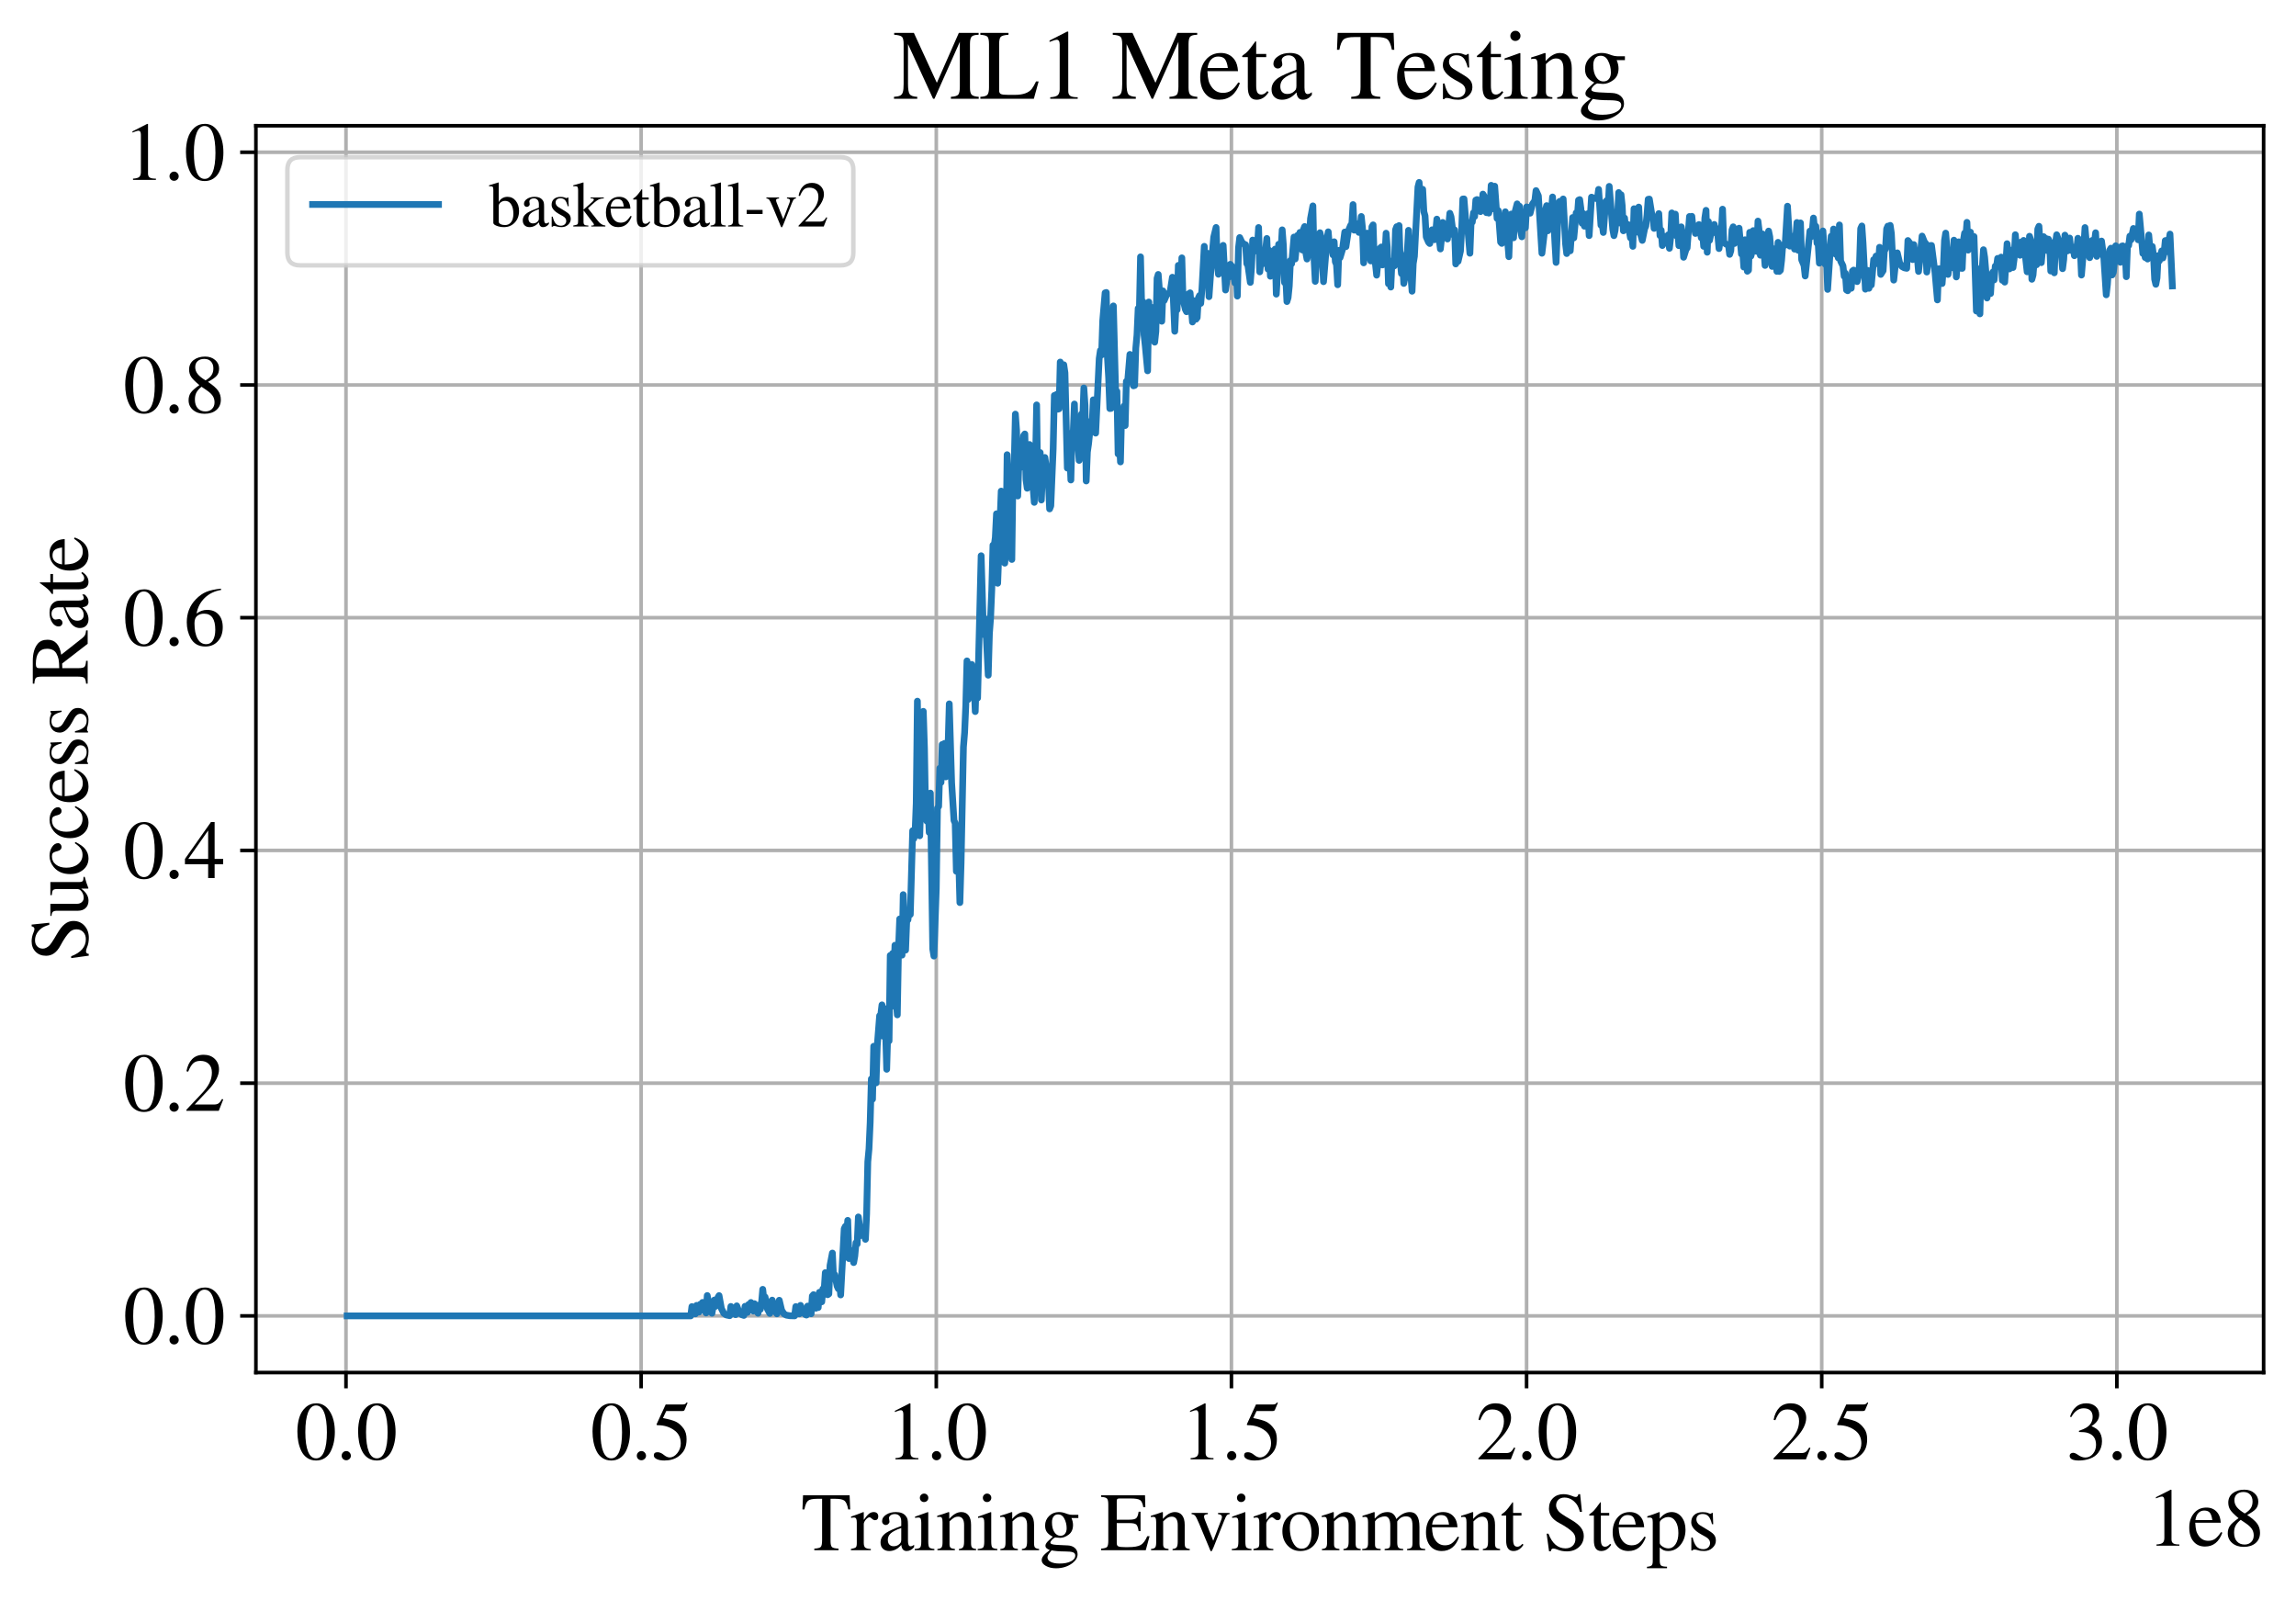 <?xml version="1.0" encoding="utf-8" standalone="no"?>
<!DOCTYPE svg PUBLIC "-//W3C//DTD SVG 1.1//EN"
  "http://www.w3.org/Graphics/SVG/1.1/DTD/svg11.dtd">
<svg xmlns:xlink="http://www.w3.org/1999/xlink" width="510.5pt" height="355.769pt" viewBox="0 0 510.5 355.769" xmlns="http://www.w3.org/2000/svg" version="1.1">
 <defs>
  <style type="text/css">*{stroke-linejoin: round; stroke-linecap: butt}</style>
 </defs>
 <g id="figure_1">
  <g id="patch_1">
   <path d="M 0 355.769 
L 510.5 355.769 
L 510.5 0 
L 0 0 
z
" style="fill: #ffffff"/>
  </g>
  <g id="axes_1">
   <g id="patch_2">
    <path d="M 56.9 305.152 
L 503.3 305.152 
L 503.3 27.952 
L 56.9 27.952 
z
" style="fill: #ffffff"/>
   </g>
   <g id="matplotlib.axis_1">
    <g id="xtick_1">
     <g id="line2d_1">
      <path d="M 76.928 305.152 
L 76.928 27.952 
" clip-path="url(#pc060098852)" style="fill: none; stroke: #b0b0b0; stroke-width: 0.8; stroke-linecap: square"/>
     </g>
     <g id="line2d_2">
      <defs>
       <path id="mcd0cee4cc9" d="M 0 0 
L 0 3.5 
" style="stroke: #000000; stroke-width: 0.8"/>
      </defs>
      <g>
       <use xlink:href="#mcd0cee4cc9" x="76.928" y="305.152" style="stroke: #000000; stroke-width: 0.8"/>
      </g>
     </g>
     <g id="text_1">
      <!-- 0.0 -->
      <g transform="translate(65.678 324.446)scale(0.18 -0.18)">
       <defs>
        <path id="STIXGeneral-Regular-30" d="M 3046 2112 
Q 3046 1683 2963 1302 
Q 2880 922 2717 602 
Q 2554 282 2266 96 
Q 1978 -90 1600 -90 
Q 1210 -90 915 108 
Q 621 307 461 640 
Q 301 973 227 1350 
Q 154 1728 154 2150 
Q 154 2746 301 3222 
Q 448 3699 790 4012 
Q 1133 4326 1626 4326 
Q 2253 4326 2649 3712 
Q 3046 3098 3046 2112 
z
M 2432 2080 
Q 2432 3091 2217 3625 
Q 2003 4160 1587 4160 
Q 1190 4160 979 3622 
Q 768 3085 768 2106 
Q 768 1120 979 598 
Q 1190 77 1600 77 
Q 2003 77 2217 598 
Q 2432 1120 2432 2080 
z
" transform="scale(0.016)"/>
        <path id="STIXGeneral-Regular-2e" d="M 1158 275 
Q 1158 134 1052 32 
Q 947 -70 800 -70 
Q 653 -70 550 32 
Q 448 134 448 281 
Q 448 429 553 534 
Q 659 640 806 640 
Q 947 640 1052 531 
Q 1158 422 1158 275 
z
" transform="scale(0.016)"/>
       </defs>
       <use xlink:href="#STIXGeneral-Regular-30"/>
       <use xlink:href="#STIXGeneral-Regular-2e" x="50"/>
       <use xlink:href="#STIXGeneral-Regular-30" x="75"/>
      </g>
     </g>
    </g>
    <g id="xtick_2">
     <g id="line2d_3">
      <path d="M 142.552 305.152 
L 142.552 27.952 
" clip-path="url(#pc060098852)" style="fill: none; stroke: #b0b0b0; stroke-width: 0.8; stroke-linecap: square"/>
     </g>
     <g id="line2d_4">
      <g>
       <use xlink:href="#mcd0cee4cc9" x="142.552" y="305.152" style="stroke: #000000; stroke-width: 0.8"/>
      </g>
     </g>
     <g id="text_2">
      <!-- 0.5 -->
      <g transform="translate(131.302 324.446)scale(0.18 -0.18)">
       <defs>
        <path id="STIXGeneral-Regular-35" d="M 2803 4358 
L 2573 3814 
Q 2534 3731 2400 3731 
L 1158 3731 
L 902 3187 
Q 1606 3053 1920 2896 
Q 2234 2739 2502 2368 
Q 2726 2061 2726 1555 
Q 2726 1094 2576 780 
Q 2426 467 2099 224 
Q 1664 -90 1011 -90 
Q 646 -90 422 19 
Q 198 128 198 307 
Q 198 550 486 550 
Q 717 550 960 352 
Q 1210 147 1414 147 
Q 1747 147 2012 480 
Q 2278 813 2278 1229 
Q 2278 1843 1850 2189 
Q 1293 2637 486 2637 
Q 410 2637 410 2688 
L 416 2720 
L 1114 4237 
L 2438 4237 
Q 2547 4237 2608 4269 
Q 2669 4301 2746 4403 
L 2803 4358 
z
" transform="scale(0.016)"/>
       </defs>
       <use xlink:href="#STIXGeneral-Regular-30"/>
       <use xlink:href="#STIXGeneral-Regular-2e" x="50"/>
       <use xlink:href="#STIXGeneral-Regular-35" x="75"/>
      </g>
     </g>
    </g>
    <g id="xtick_3">
     <g id="line2d_5">
      <path d="M 208.176 305.152 
L 208.176 27.952 
" clip-path="url(#pc060098852)" style="fill: none; stroke: #b0b0b0; stroke-width: 0.8; stroke-linecap: square"/>
     </g>
     <g id="line2d_6">
      <g>
       <use xlink:href="#mcd0cee4cc9" x="208.176" y="305.152" style="stroke: #000000; stroke-width: 0.8"/>
      </g>
     </g>
     <g id="text_3">
      <!-- 1.0 -->
      <g transform="translate(196.926 324.446)scale(0.18 -0.18)">
       <defs>
        <path id="STIXGeneral-Regular-31" d="M 2522 0 
L 755 0 
L 755 96 
Q 1107 115 1235 227 
Q 1363 339 1363 608 
L 1363 3482 
Q 1363 3795 1171 3795 
Q 1082 3795 883 3718 
L 710 3654 
L 710 3744 
L 1856 4326 
L 1914 4307 
L 1914 486 
Q 1914 275 2042 185 
Q 2170 96 2522 96 
L 2522 0 
z
" transform="scale(0.016)"/>
       </defs>
       <use xlink:href="#STIXGeneral-Regular-31"/>
       <use xlink:href="#STIXGeneral-Regular-2e" x="50"/>
       <use xlink:href="#STIXGeneral-Regular-30" x="75"/>
      </g>
     </g>
    </g>
    <g id="xtick_4">
     <g id="line2d_7">
      <path d="M 273.8 305.152 
L 273.8 27.952 
" clip-path="url(#pc060098852)" style="fill: none; stroke: #b0b0b0; stroke-width: 0.8; stroke-linecap: square"/>
     </g>
     <g id="line2d_8">
      <g>
       <use xlink:href="#mcd0cee4cc9" x="273.8" y="305.152" style="stroke: #000000; stroke-width: 0.8"/>
      </g>
     </g>
     <g id="text_4">
      <!-- 1.5 -->
      <g transform="translate(262.55 324.446)scale(0.18 -0.18)">
       <use xlink:href="#STIXGeneral-Regular-31"/>
       <use xlink:href="#STIXGeneral-Regular-2e" x="50"/>
       <use xlink:href="#STIXGeneral-Regular-35" x="75"/>
      </g>
     </g>
    </g>
    <g id="xtick_5">
     <g id="line2d_9">
      <path d="M 339.424 305.152 
L 339.424 27.952 
" clip-path="url(#pc060098852)" style="fill: none; stroke: #b0b0b0; stroke-width: 0.8; stroke-linecap: square"/>
     </g>
     <g id="line2d_10">
      <g>
       <use xlink:href="#mcd0cee4cc9" x="339.424" y="305.152" style="stroke: #000000; stroke-width: 0.8"/>
      </g>
     </g>
     <g id="text_5">
      <!-- 2.0 -->
      <g transform="translate(328.174 324.446)scale(0.18 -0.18)">
       <defs>
        <path id="STIXGeneral-Regular-32" d="M 3034 877 
L 2688 0 
L 186 0 
L 186 77 
L 1325 1286 
Q 1773 1754 1965 2144 
Q 2157 2534 2157 2950 
Q 2157 3379 1920 3616 
Q 1683 3853 1267 3853 
Q 922 3853 720 3673 
Q 518 3494 326 3021 
L 192 3053 
Q 301 3648 630 3987 
Q 960 4326 1523 4326 
Q 2054 4326 2380 4006 
Q 2707 3686 2707 3200 
Q 2707 2477 1888 1613 
L 832 486 
L 2330 486 
Q 2541 486 2665 569 
Q 2790 653 2944 915 
L 3034 877 
z
" transform="scale(0.016)"/>
       </defs>
       <use xlink:href="#STIXGeneral-Regular-32"/>
       <use xlink:href="#STIXGeneral-Regular-2e" x="50"/>
       <use xlink:href="#STIXGeneral-Regular-30" x="75"/>
      </g>
     </g>
    </g>
    <g id="xtick_6">
     <g id="line2d_11">
      <path d="M 405.048 305.152 
L 405.048 27.952 
" clip-path="url(#pc060098852)" style="fill: none; stroke: #b0b0b0; stroke-width: 0.8; stroke-linecap: square"/>
     </g>
     <g id="line2d_12">
      <g>
       <use xlink:href="#mcd0cee4cc9" x="405.048" y="305.152" style="stroke: #000000; stroke-width: 0.8"/>
      </g>
     </g>
     <g id="text_6">
      <!-- 2.5 -->
      <g transform="translate(393.798 324.446)scale(0.18 -0.18)">
       <use xlink:href="#STIXGeneral-Regular-32"/>
       <use xlink:href="#STIXGeneral-Regular-2e" x="50"/>
       <use xlink:href="#STIXGeneral-Regular-35" x="75"/>
      </g>
     </g>
    </g>
    <g id="xtick_7">
     <g id="line2d_13">
      <path d="M 470.672 305.152 
L 470.672 27.952 
" clip-path="url(#pc060098852)" style="fill: none; stroke: #b0b0b0; stroke-width: 0.8; stroke-linecap: square"/>
     </g>
     <g id="line2d_14">
      <g>
       <use xlink:href="#mcd0cee4cc9" x="470.672" y="305.152" style="stroke: #000000; stroke-width: 0.8"/>
      </g>
     </g>
     <g id="text_7">
      <!-- 3.0 -->
      <g transform="translate(459.422 324.446)scale(0.18 -0.18)">
       <defs>
        <path id="STIXGeneral-Regular-33" d="M 390 3264 
L 288 3290 
Q 435 3770 748 4048 
Q 1062 4326 1542 4326 
Q 1990 4326 2265 4083 
Q 2541 3840 2541 3450 
Q 2541 2925 1946 2566 
Q 2298 2413 2477 2227 
Q 2758 1914 2758 1402 
Q 2758 890 2464 506 
Q 2246 211 1840 60 
Q 1434 -90 979 -90 
Q 262 -90 262 275 
Q 262 378 339 442 
Q 416 506 525 506 
Q 685 506 915 339 
Q 1197 141 1466 141 
Q 1818 141 2058 425 
Q 2298 710 2298 1120 
Q 2298 1856 1632 2048 
Q 1434 2112 979 2112 
L 979 2202 
Q 1338 2323 1517 2432 
Q 2035 2726 2035 3290 
Q 2035 3610 1852 3776 
Q 1670 3942 1344 3942 
Q 768 3942 390 3264 
z
" transform="scale(0.016)"/>
       </defs>
       <use xlink:href="#STIXGeneral-Regular-33"/>
       <use xlink:href="#STIXGeneral-Regular-2e" x="50"/>
       <use xlink:href="#STIXGeneral-Regular-30" x="75"/>
      </g>
     </g>
    </g>
    <g id="text_8">
     <!-- Training Environment Steps -->
     <g transform="translate(178.105 344.646)scale(0.18 -0.18)">
      <defs>
       <path id="STIXGeneral-Regular-54" d="M 3795 3149 
L 3642 3149 
Q 3539 3674 3353 3821 
Q 3168 3968 2656 3968 
L 2278 3968 
L 2278 710 
Q 2278 346 2387 243 
Q 2496 141 2893 122 
L 2893 0 
L 1024 0 
L 1024 122 
Q 1427 147 1526 256 
Q 1626 365 1626 787 
L 1626 3968 
L 1242 3968 
Q 723 3968 540 3817 
Q 358 3667 262 3149 
L 109 3149 
L 154 4237 
L 3750 4237 
L 3795 3149 
z
" transform="scale(0.016)"/>
       <path id="STIXGeneral-Regular-72" d="M 1024 2931 
L 1024 2342 
Q 1267 2688 1430 2816 
Q 1594 2944 1792 2944 
Q 1958 2944 2051 2854 
Q 2144 2765 2144 2605 
Q 2144 2470 2077 2393 
Q 2010 2317 1894 2317 
Q 1773 2317 1638 2445 
Q 1536 2541 1472 2541 
Q 1338 2541 1181 2355 
Q 1024 2170 1024 2016 
L 1024 576 
Q 1024 301 1133 205 
Q 1242 109 1568 96 
L 1568 0 
L 32 0 
L 32 96 
Q 339 154 412 224 
Q 486 294 486 538 
L 486 2138 
Q 486 2349 438 2435 
Q 390 2522 269 2522 
Q 166 2522 45 2496 
L 45 2598 
Q 448 2726 992 2944 
L 1024 2931 
z
" transform="scale(0.016)"/>
       <path id="STIXGeneral-Regular-61" d="M 2829 422 
L 2829 243 
Q 2586 -64 2253 -64 
Q 1888 -64 1843 403 
L 1837 403 
Q 1427 -64 909 -64 
Q 608 -64 422 112 
Q 237 288 237 602 
Q 237 1050 685 1350 
Q 992 1555 1837 1869 
L 1837 2214 
Q 1837 2502 1699 2646 
Q 1562 2790 1338 2790 
Q 1146 2790 1018 2697 
Q 890 2605 890 2477 
Q 890 2419 909 2348 
Q 928 2278 928 2208 
Q 928 2112 841 2029 
Q 755 1946 634 1946 
Q 525 1946 441 2029 
Q 358 2112 358 2240 
Q 358 2547 685 2752 
Q 986 2944 1421 2944 
Q 1939 2944 2176 2656 
Q 2291 2522 2323 2384 
Q 2355 2246 2355 1946 
L 2355 723 
Q 2355 301 2554 301 
Q 2682 301 2829 422 
z
M 1837 813 
L 1837 1715 
Q 1248 1510 1018 1293 
Q 800 1094 800 800 
Q 800 557 921 432 
Q 1043 307 1242 307 
Q 1453 307 1613 410 
Q 1747 506 1792 589 
Q 1837 672 1837 813 
z
" transform="scale(0.016)"/>
       <path id="STIXGeneral-Regular-69" d="M 1152 4045 
Q 1152 3904 1056 3811 
Q 960 3718 819 3718 
Q 685 3718 592 3811 
Q 499 3904 499 4045 
Q 499 4179 595 4275 
Q 691 4371 826 4371 
Q 966 4371 1059 4275 
Q 1152 4179 1152 4045 
z
M 1619 0 
L 102 0 
L 102 96 
Q 435 115 521 211 
Q 608 307 608 666 
L 608 2118 
Q 608 2342 563 2432 
Q 518 2522 397 2522 
Q 243 2522 128 2490 
L 128 2592 
L 1120 2944 
L 1146 2918 
L 1146 672 
Q 1146 314 1226 218 
Q 1306 122 1619 96 
L 1619 0 
z
" transform="scale(0.016)"/>
       <path id="STIXGeneral-Regular-6e" d="M 3104 0 
L 1773 0 
L 1779 96 
Q 2016 115 2096 233 
Q 2176 352 2176 672 
L 2176 1946 
Q 2176 2592 1709 2592 
Q 1549 2592 1408 2515 
Q 1267 2438 1050 2227 
L 1050 461 
Q 1050 269 1136 192 
Q 1222 115 1466 96 
L 1466 0 
L 115 0 
L 115 96 
Q 358 115 435 214 
Q 512 314 512 602 
L 512 2157 
Q 512 2394 467 2483 
Q 422 2573 288 2573 
Q 160 2573 102 2547 
L 102 2656 
Q 550 2784 979 2944 
L 1030 2925 
L 1030 2426 
L 1037 2426 
Q 1491 2944 1958 2944 
Q 2323 2944 2518 2688 
Q 2714 2432 2714 1958 
L 2714 544 
Q 2714 288 2790 205 
Q 2867 122 3104 96 
L 3104 0 
z
" transform="scale(0.016)"/>
       <path id="STIXGeneral-Regular-67" d="M 3008 2483 
L 2477 2483 
Q 2598 2208 2598 1946 
Q 2598 1453 2265 1203 
Q 1933 954 1600 954 
Q 1530 954 1357 973 
L 1235 986 
Q 1107 947 979 812 
Q 851 678 851 582 
Q 851 435 1350 410 
L 2176 371 
Q 2528 358 2739 172 
Q 2950 -13 2950 -314 
Q 2950 -685 2566 -986 
Q 2035 -1395 1286 -1395 
Q 826 -1395 502 -1212 
Q 179 -1030 179 -774 
Q 179 -595 320 -419 
Q 461 -243 806 6 
Q 602 102 534 172 
Q 467 243 467 346 
Q 467 531 762 787 
Q 909 915 1037 1043 
Q 717 1203 579 1401 
Q 442 1600 442 1901 
Q 442 2336 752 2640 
Q 1062 2944 1510 2944 
Q 1766 2944 2022 2848 
L 2163 2797 
Q 2349 2733 2515 2733 
L 3008 2733 
L 3008 2483 
z
M 973 2163 
L 973 2144 
Q 973 1683 1155 1398 
Q 1338 1114 1632 1114 
Q 1850 1114 1978 1270 
Q 2106 1427 2106 1690 
Q 2106 2112 1914 2464 
Q 1754 2765 1446 2765 
Q 1222 2765 1097 2605 
Q 973 2445 973 2163 
z
M 2771 -410 
Q 2771 -230 2595 -163 
Q 2419 -96 1978 -96 
Q 1344 -96 941 -13 
Q 749 -243 688 -348 
Q 627 -454 627 -563 
Q 627 -774 880 -902 
Q 1133 -1030 1555 -1030 
Q 2099 -1030 2435 -860 
Q 2771 -691 2771 -410 
z
" transform="scale(0.016)"/>
       <path id="STIXGeneral-Regular-20" transform="scale(0.016)"/>
       <path id="STIXGeneral-Regular-45" d="M 3821 1082 
L 3526 0 
L 77 0 
L 77 122 
Q 442 147 538 252 
Q 634 358 634 730 
L 634 3520 
Q 634 3878 534 3987 
Q 435 4096 77 4115 
L 77 4237 
L 3469 4237 
L 3494 3322 
L 3334 3322 
Q 3264 3750 3085 3872 
Q 2906 3994 2349 3994 
L 1510 3994 
Q 1370 3994 1328 3952 
Q 1286 3910 1286 3763 
L 1286 2355 
L 2253 2355 
Q 2656 2355 2787 2470 
Q 2918 2586 2976 2970 
L 3123 2970 
L 3123 1472 
L 2976 1472 
Q 2918 1875 2790 1984 
Q 2662 2093 2253 2093 
L 1286 2093 
L 1286 538 
Q 1286 346 1420 291 
Q 1555 237 1933 237 
L 2163 237 
Q 2848 237 3136 403 
Q 3424 570 3642 1082 
L 3821 1082 
z
" transform="scale(0.016)"/>
       <path id="STIXGeneral-Regular-76" d="M 3053 2880 
L 3053 2784 
Q 2906 2771 2835 2688 
Q 2765 2605 2637 2285 
L 1818 230 
Q 1690 -90 1638 -90 
Q 1587 -90 1523 77 
Q 1510 96 1497 141 
Q 1485 186 1472 211 
L 704 2048 
Q 499 2534 403 2652 
Q 307 2771 122 2784 
L 122 2880 
L 1376 2880 
L 1376 2784 
Q 1210 2771 1146 2732 
Q 1082 2694 1082 2611 
Q 1082 2509 1139 2368 
L 1792 730 
L 2426 2387 
Q 2464 2483 2464 2579 
Q 2464 2758 2163 2784 
L 2163 2880 
L 3053 2880 
z
" transform="scale(0.016)"/>
       <path id="STIXGeneral-Regular-6f" d="M 3008 1478 
Q 3008 806 2608 371 
Q 2208 -64 1568 -64 
Q 979 -64 582 368 
Q 186 800 186 1459 
Q 186 2125 582 2534 
Q 979 2944 1626 2944 
Q 2221 2944 2614 2537 
Q 3008 2131 3008 1478 
z
M 2432 1306 
Q 2432 2035 2112 2445 
Q 1856 2765 1504 2765 
Q 1171 2765 966 2493 
Q 762 2221 762 1747 
Q 762 928 1101 435 
Q 1318 115 1677 115 
Q 2029 115 2230 432 
Q 2432 749 2432 1306 
z
" transform="scale(0.016)"/>
       <path id="STIXGeneral-Regular-6d" d="M 4960 0 
L 3565 0 
L 3565 96 
Q 3834 122 3907 208 
Q 3981 294 3981 576 
L 3981 1894 
Q 3981 2278 3869 2444 
Q 3757 2611 3488 2611 
Q 3264 2611 3107 2521 
Q 2950 2432 2803 2221 
L 2803 608 
Q 2803 301 2896 201 
Q 2989 102 3264 96 
L 3264 0 
L 1830 0 
L 1830 96 
Q 2112 115 2189 188 
Q 2266 262 2266 550 
L 2266 1901 
Q 2266 2611 1850 2611 
Q 1670 2611 1468 2531 
Q 1267 2451 1171 2336 
Q 1088 2240 1088 2227 
L 1088 448 
Q 1088 243 1177 176 
Q 1267 109 1523 96 
L 1523 0 
L 102 0 
L 102 96 
Q 371 102 460 195 
Q 550 288 550 563 
L 550 2150 
Q 550 2387 499 2480 
Q 448 2573 326 2573 
Q 230 2573 122 2547 
L 122 2656 
Q 557 2778 1011 2944 
L 1062 2925 
L 1062 2451 
L 1075 2451 
Q 1363 2752 1584 2848 
Q 1805 2944 2054 2944 
Q 2560 2944 2733 2406 
Q 3232 2944 3776 2944 
Q 4518 2944 4518 1792 
L 4518 493 
Q 4518 282 4582 202 
Q 4646 122 4794 109 
L 4960 96 
L 4960 0 
z
" transform="scale(0.016)"/>
       <path id="STIXGeneral-Regular-65" d="M 2611 1050 
L 2714 1005 
Q 2330 -64 1376 -64 
Q 813 -64 486 329 
Q 160 723 160 1389 
Q 160 2074 525 2509 
Q 890 2944 1485 2944 
Q 2061 2944 2374 2502 
Q 2560 2246 2592 1773 
L 621 1773 
Q 646 1370 700 1158 
Q 755 947 915 730 
Q 1184 378 1626 378 
Q 1939 378 2153 531 
Q 2368 685 2611 1050 
z
M 634 1978 
L 1939 1978 
Q 1882 2381 1750 2547 
Q 1619 2714 1312 2714 
Q 1043 2714 864 2525 
Q 685 2336 634 1978 
z
" transform="scale(0.016)"/>
       <path id="STIXGeneral-Regular-74" d="M 1702 493 
L 1786 422 
Q 1478 -64 1011 -64 
Q 448 -64 448 749 
L 448 2675 
L 109 2675 
Q 83 2694 83 2720 
Q 83 2771 192 2842 
Q 435 2982 813 3526 
Q 826 3546 874 3606 
Q 922 3667 941 3706 
Q 986 3706 986 3622 
L 986 2880 
L 1632 2880 
L 1632 2675 
L 986 2675 
L 986 845 
Q 986 538 1062 403 
Q 1139 269 1318 269 
Q 1510 269 1702 493 
z
" transform="scale(0.016)"/>
       <path id="STIXGeneral-Regular-53" d="M 3002 2963 
L 2842 2963 
Q 2733 3360 2579 3565 
Q 2189 4064 1651 4064 
Q 1357 4064 1181 3894 
Q 1005 3725 1005 3456 
Q 1005 3328 1069 3206 
Q 1133 3085 1206 2998 
Q 1280 2912 1465 2784 
Q 1651 2656 1766 2589 
Q 1882 2522 2150 2362 
Q 2669 2061 2905 1763 
Q 3142 1466 3142 1107 
Q 3142 576 2771 243 
Q 2400 -90 1837 -90 
Q 1421 -90 1082 58 
Q 915 128 781 128 
Q 704 128 653 70 
Q 602 13 602 -83 
L 461 -83 
L 275 1274 
L 416 1274 
Q 845 141 1734 141 
Q 2074 141 2285 342 
Q 2496 544 2496 858 
Q 2496 1158 2310 1363 
Q 2003 1696 1235 2106 
Q 454 2522 454 3206 
Q 454 3718 768 4022 
Q 1082 4326 1568 4326 
Q 1907 4326 2240 4186 
Q 2413 4109 2522 4109 
Q 2688 4109 2726 4326 
L 2861 4326 
L 3002 2963 
z
" transform="scale(0.016)"/>
       <path id="STIXGeneral-Regular-70" d="M 1018 2931 
L 1018 2438 
Q 1421 2944 1939 2944 
Q 2406 2944 2707 2560 
Q 3008 2176 3008 1581 
Q 3008 883 2621 409 
Q 2234 -64 1664 -64 
Q 1466 -64 1328 -6 
Q 1190 51 1018 211 
L 1018 -794 
Q 1018 -1094 1120 -1180 
Q 1222 -1267 1581 -1274 
L 1581 -1389 
L 32 -1389 
L 32 -1280 
Q 314 -1254 397 -1171 
Q 480 -1088 480 -838 
L 480 2157 
Q 480 2381 429 2451 
Q 378 2522 218 2522 
Q 115 2522 58 2515 
L 58 2618 
Q 506 2752 979 2944 
L 1018 2931 
z
M 1018 2138 
L 1018 563 
Q 1018 422 1238 281 
Q 1459 141 1683 141 
Q 2029 141 2243 467 
Q 2458 794 2458 1325 
Q 2458 1888 2243 2224 
Q 2029 2560 1670 2560 
Q 1446 2560 1232 2419 
Q 1018 2278 1018 2138 
z
" transform="scale(0.016)"/>
       <path id="STIXGeneral-Regular-73" d="M 998 1926 
L 1664 1523 
Q 1984 1331 2105 1164 
Q 2227 998 2227 736 
Q 2227 416 1961 176 
Q 1696 -64 1331 -64 
Q 1030 -64 864 -6 
Q 691 51 570 51 
Q 461 51 416 -26 
L 333 -26 
L 333 979 
L 435 979 
Q 538 512 730 294 
Q 922 77 1248 77 
Q 1485 77 1632 211 
Q 1779 346 1779 550 
Q 1779 845 1440 1030 
L 1094 1222 
Q 326 1651 326 2150 
Q 326 2522 566 2730 
Q 806 2938 1210 2938 
Q 1491 2938 1638 2867 
Q 1754 2816 1818 2816 
Q 1862 2816 1920 2880 
L 1990 2880 
L 2022 2010 
L 1926 2010 
Q 1818 2445 1654 2621 
Q 1491 2797 1203 2797 
Q 986 2797 854 2688 
Q 723 2579 723 2362 
Q 723 2253 796 2128 
Q 870 2003 998 1926 
z
" transform="scale(0.016)"/>
      </defs>
      <use xlink:href="#STIXGeneral-Regular-54"/>
      <use xlink:href="#STIXGeneral-Regular-72" x="61.1"/>
      <use xlink:href="#STIXGeneral-Regular-61" x="94.4"/>
      <use xlink:href="#STIXGeneral-Regular-69" x="138.8"/>
      <use xlink:href="#STIXGeneral-Regular-6e" x="166.6"/>
      <use xlink:href="#STIXGeneral-Regular-69" x="216.6"/>
      <use xlink:href="#STIXGeneral-Regular-6e" x="244.4"/>
      <use xlink:href="#STIXGeneral-Regular-67" x="294.4"/>
      <use xlink:href="#STIXGeneral-Regular-20" x="344.4"/>
      <use xlink:href="#STIXGeneral-Regular-45" x="369.4"/>
      <use xlink:href="#STIXGeneral-Regular-6e" x="430.5"/>
      <use xlink:href="#STIXGeneral-Regular-76" x="480.5"/>
      <use xlink:href="#STIXGeneral-Regular-69" x="530.5"/>
      <use xlink:href="#STIXGeneral-Regular-72" x="558.3"/>
      <use xlink:href="#STIXGeneral-Regular-6f" x="591.6"/>
      <use xlink:href="#STIXGeneral-Regular-6e" x="641.6"/>
      <use xlink:href="#STIXGeneral-Regular-6d" x="691.6"/>
      <use xlink:href="#STIXGeneral-Regular-65" x="769.4"/>
      <use xlink:href="#STIXGeneral-Regular-6e" x="813.8"/>
      <use xlink:href="#STIXGeneral-Regular-74" x="863.8"/>
      <use xlink:href="#STIXGeneral-Regular-20" x="891.6"/>
      <use xlink:href="#STIXGeneral-Regular-53" x="916.6"/>
      <use xlink:href="#STIXGeneral-Regular-74" x="972.2"/>
      <use xlink:href="#STIXGeneral-Regular-65" x="1000"/>
      <use xlink:href="#STIXGeneral-Regular-70" x="1044.4"/>
      <use xlink:href="#STIXGeneral-Regular-73" x="1094.4"/>
     </g>
    </g>
    <g id="text_9">
     <!-- 1e8 -->
     <g transform="translate(477.307 343.646)scale(0.18 -0.18)">
      <defs>
       <path id="STIXGeneral-Regular-38" d="M 2848 992 
Q 2848 499 2505 204 
Q 2163 -90 1587 -90 
Q 1050 -90 704 204 
Q 358 499 358 954 
Q 358 1293 524 1533 
Q 691 1773 1190 2125 
Q 710 2522 553 2765 
Q 397 3008 397 3328 
Q 397 3782 745 4054 
Q 1094 4326 1638 4326 
Q 2106 4326 2410 4060 
Q 2714 3795 2714 3411 
Q 2714 3059 2531 2848 
Q 2349 2637 1856 2374 
Q 2432 1990 2640 1689 
Q 2848 1389 2848 992 
z
M 2272 3411 
Q 2272 3744 2086 3945 
Q 1901 4147 1574 4147 
Q 1248 4147 1059 3977 
Q 870 3808 870 3513 
Q 870 3219 1059 2979 
Q 1248 2739 1670 2490 
Q 1997 2682 2134 2896 
Q 2272 3110 2272 3411 
z
M 1734 1741 
L 1357 1997 
Q 1075 1766 960 1545 
Q 845 1325 845 1011 
Q 845 576 1065 333 
Q 1286 90 1658 90 
Q 1971 90 2166 285 
Q 2362 480 2362 794 
Q 2362 1082 2214 1299 
Q 2067 1517 1734 1741 
z
" transform="scale(0.016)"/>
      </defs>
      <use xlink:href="#STIXGeneral-Regular-31"/>
      <use xlink:href="#STIXGeneral-Regular-65" x="50"/>
      <use xlink:href="#STIXGeneral-Regular-38" x="94.4"/>
     </g>
    </g>
   </g>
   <g id="matplotlib.axis_2">
    <g id="ytick_1">
     <g id="line2d_15">
      <path d="M 56.9 292.552 
L 503.3 292.552 
" clip-path="url(#pc060098852)" style="fill: none; stroke: #b0b0b0; stroke-width: 0.8; stroke-linecap: square"/>
     </g>
     <g id="line2d_16">
      <defs>
       <path id="m7db068a104" d="M 0 0 
L -3.5 0 
" style="stroke: #000000; stroke-width: 0.8"/>
      </defs>
      <g>
       <use xlink:href="#m7db068a104" x="56.9" y="292.552" style="stroke: #000000; stroke-width: 0.8"/>
      </g>
     </g>
     <g id="text_10">
      <!-- 0.0 -->
      <g transform="translate(27.4 298.699)scale(0.18 -0.18)">
       <use xlink:href="#STIXGeneral-Regular-30"/>
       <use xlink:href="#STIXGeneral-Regular-2e" x="50"/>
       <use xlink:href="#STIXGeneral-Regular-30" x="75"/>
      </g>
     </g>
    </g>
    <g id="ytick_2">
     <g id="line2d_17">
      <path d="M 56.9 240.811 
L 503.3 240.811 
" clip-path="url(#pc060098852)" style="fill: none; stroke: #b0b0b0; stroke-width: 0.8; stroke-linecap: square"/>
     </g>
     <g id="line2d_18">
      <g>
       <use xlink:href="#m7db068a104" x="56.9" y="240.811" style="stroke: #000000; stroke-width: 0.8"/>
      </g>
     </g>
     <g id="text_11">
      <!-- 0.2 -->
      <g transform="translate(27.4 246.958)scale(0.18 -0.18)">
       <use xlink:href="#STIXGeneral-Regular-30"/>
       <use xlink:href="#STIXGeneral-Regular-2e" x="50"/>
       <use xlink:href="#STIXGeneral-Regular-32" x="75"/>
      </g>
     </g>
    </g>
    <g id="ytick_3">
     <g id="line2d_19">
      <path d="M 56.9 189.07 
L 503.3 189.07 
" clip-path="url(#pc060098852)" style="fill: none; stroke: #b0b0b0; stroke-width: 0.8; stroke-linecap: square"/>
     </g>
     <g id="line2d_20">
      <g>
       <use xlink:href="#m7db068a104" x="56.9" y="189.07" style="stroke: #000000; stroke-width: 0.8"/>
      </g>
     </g>
     <g id="text_12">
      <!-- 0.4 -->
      <g transform="translate(27.4 195.216)scale(0.18 -0.18)">
       <defs>
        <path id="STIXGeneral-Regular-34" d="M 3027 1069 
L 2368 1069 
L 2368 0 
L 1869 0 
L 1869 1069 
L 77 1069 
L 77 1478 
L 2086 4326 
L 2368 4326 
L 2368 1478 
L 3027 1478 
L 3027 1069 
z
M 1869 1478 
L 1869 3674 
L 333 1478 
L 1869 1478 
z
" transform="scale(0.016)"/>
       </defs>
       <use xlink:href="#STIXGeneral-Regular-30"/>
       <use xlink:href="#STIXGeneral-Regular-2e" x="50"/>
       <use xlink:href="#STIXGeneral-Regular-34" x="75"/>
      </g>
     </g>
    </g>
    <g id="ytick_4">
     <g id="line2d_21">
      <path d="M 56.9 137.328 
L 503.3 137.328 
" clip-path="url(#pc060098852)" style="fill: none; stroke: #b0b0b0; stroke-width: 0.8; stroke-linecap: square"/>
     </g>
     <g id="line2d_22">
      <g>
       <use xlink:href="#m7db068a104" x="56.9" y="137.328" style="stroke: #000000; stroke-width: 0.8"/>
      </g>
     </g>
     <g id="text_13">
      <!-- 0.6 -->
      <g transform="translate(27.4 143.475)scale(0.18 -0.18)">
       <defs>
        <path id="STIXGeneral-Regular-36" d="M 2854 4378 
L 2867 4275 
Q 2112 4154 1606 3664 
Q 1101 3174 973 2451 
Q 1344 2739 1786 2739 
Q 2349 2739 2672 2380 
Q 2995 2022 2995 1402 
Q 2995 774 2669 378 
Q 2291 -90 1651 -90 
Q 870 -90 518 557 
Q 218 1107 218 1786 
Q 218 2835 915 3552 
Q 1312 3962 1731 4131 
Q 2150 4301 2854 4378 
z
M 2419 1203 
Q 2419 2445 1555 2445 
Q 1235 2445 1024 2275 
Q 813 2106 813 1702 
Q 813 954 1046 522 
Q 1280 90 1722 90 
Q 2061 90 2240 394 
Q 2419 698 2419 1203 
z
" transform="scale(0.016)"/>
       </defs>
       <use xlink:href="#STIXGeneral-Regular-30"/>
       <use xlink:href="#STIXGeneral-Regular-2e" x="50"/>
       <use xlink:href="#STIXGeneral-Regular-36" x="75"/>
      </g>
     </g>
    </g>
    <g id="ytick_5">
     <g id="line2d_23">
      <path d="M 56.9 85.587 
L 503.3 85.587 
" clip-path="url(#pc060098852)" style="fill: none; stroke: #b0b0b0; stroke-width: 0.8; stroke-linecap: square"/>
     </g>
     <g id="line2d_24">
      <g>
       <use xlink:href="#m7db068a104" x="56.9" y="85.587" style="stroke: #000000; stroke-width: 0.8"/>
      </g>
     </g>
     <g id="text_14">
      <!-- 0.8 -->
      <g transform="translate(27.4 91.734)scale(0.18 -0.18)">
       <use xlink:href="#STIXGeneral-Regular-30"/>
       <use xlink:href="#STIXGeneral-Regular-2e" x="50"/>
       <use xlink:href="#STIXGeneral-Regular-38" x="75"/>
      </g>
     </g>
    </g>
    <g id="ytick_6">
     <g id="line2d_25">
      <path d="M 56.9 33.846 
L 503.3 33.846 
" clip-path="url(#pc060098852)" style="fill: none; stroke: #b0b0b0; stroke-width: 0.8; stroke-linecap: square"/>
     </g>
     <g id="line2d_26">
      <g>
       <use xlink:href="#m7db068a104" x="56.9" y="33.846" style="stroke: #000000; stroke-width: 0.8"/>
      </g>
     </g>
     <g id="text_15">
      <!-- 1.0 -->
      <g transform="translate(27.4 39.993)scale(0.18 -0.18)">
       <use xlink:href="#STIXGeneral-Regular-31"/>
       <use xlink:href="#STIXGeneral-Regular-2e" x="50"/>
       <use xlink:href="#STIXGeneral-Regular-30" x="75"/>
      </g>
     </g>
    </g>
    <g id="text_16">
     <!-- Success Rate -->
     <g transform="translate(19.493 213.797)rotate(-90)scale(0.18 -0.18)">
      <defs>
       <path id="STIXGeneral-Regular-75" d="M 3072 320 
L 3072 230 
Q 2573 96 2195 -58 
L 2163 -38 
L 2163 486 
L 2150 486 
Q 1747 -64 1235 -64 
Q 870 -64 662 160 
Q 454 384 454 755 
L 454 2362 
Q 454 2598 371 2688 
Q 288 2778 58 2790 
L 58 2880 
L 992 2880 
L 992 813 
Q 992 595 1123 451 
Q 1254 307 1446 307 
Q 1760 307 1984 506 
Q 2067 582 2099 649 
Q 2131 717 2131 877 
L 2131 2355 
Q 2131 2605 2041 2678 
Q 1952 2752 1658 2771 
L 1658 2880 
L 2669 2880 
L 2669 685 
Q 2669 461 2742 390 
Q 2816 320 3034 320 
L 3072 320 
z
" transform="scale(0.016)"/>
       <path id="STIXGeneral-Regular-63" d="M 2547 998 
L 2637 941 
Q 2362 403 2112 205 
Q 1786 -64 1376 -64 
Q 845 -64 502 336 
Q 160 736 160 1357 
Q 160 2170 698 2618 
Q 1094 2944 1562 2944 
Q 1965 2944 2256 2749 
Q 2547 2554 2547 2285 
Q 2547 2176 2457 2096 
Q 2368 2016 2246 2016 
Q 2022 2016 1939 2310 
L 1901 2451 
Q 1850 2630 1773 2694 
Q 1696 2758 1523 2758 
Q 1133 2758 893 2451 
Q 653 2144 653 1645 
Q 653 1094 928 745 
Q 1203 397 1645 397 
Q 1920 397 2118 528 
Q 2317 659 2547 998 
z
" transform="scale(0.016)"/>
       <path id="STIXGeneral-Regular-52" d="M 4224 0 
L 3187 0 
L 1664 1971 
L 1306 1958 
L 1306 717 
Q 1306 352 1405 249 
Q 1504 147 1875 122 
L 1875 0 
L 109 0 
L 109 122 
Q 474 154 563 262 
Q 653 371 653 794 
L 653 3526 
Q 653 3885 563 3987 
Q 474 4090 109 4115 
L 109 4237 
L 1850 4237 
Q 2726 4237 3187 3859 
Q 3501 3603 3501 3091 
Q 3501 2221 2342 2042 
L 3622 422 
Q 3757 256 3878 198 
Q 4000 141 4224 122 
L 4224 0 
z
M 1306 3731 
L 1306 2195 
Q 1766 2202 1990 2246 
Q 2214 2291 2438 2413 
Q 2803 2618 2803 3142 
Q 2803 4000 1632 4000 
Q 1459 4000 1382 3945 
Q 1306 3891 1306 3731 
z
" transform="scale(0.016)"/>
      </defs>
      <use xlink:href="#STIXGeneral-Regular-53"/>
      <use xlink:href="#STIXGeneral-Regular-75" x="55.6"/>
      <use xlink:href="#STIXGeneral-Regular-63" x="105.6"/>
      <use xlink:href="#STIXGeneral-Regular-63" x="150"/>
      <use xlink:href="#STIXGeneral-Regular-65" x="194.4"/>
      <use xlink:href="#STIXGeneral-Regular-73" x="238.8"/>
      <use xlink:href="#STIXGeneral-Regular-73" x="277.7"/>
      <use xlink:href="#STIXGeneral-Regular-20" x="316.6"/>
      <use xlink:href="#STIXGeneral-Regular-52" x="341.6"/>
      <use xlink:href="#STIXGeneral-Regular-61" x="408.3"/>
      <use xlink:href="#STIXGeneral-Regular-74" x="452.7"/>
      <use xlink:href="#STIXGeneral-Regular-65" x="480.5"/>
     </g>
    </g>
   </g>
   <g id="line2d_27">
    <path d="M 77.191 292.552 
L 153.577 292.552 
L 153.84 290.482 
L 154.365 291.807 
L 154.627 292.105 
L 154.89 290.214 
L 155.415 291.71 
L 155.677 289.977 
L 155.94 291.007 
L 156.202 289.556 
L 156.727 291.473 
L 156.99 291.905 
L 157.252 288.024 
L 157.777 290.922 
L 158.302 291.965 
L 158.827 289.029 
L 159.09 290.439 
L 159.615 288.48 
L 159.877 288.039 
L 160.402 290.927 
L 160.927 291.967 
L 161.452 292.342 
L 162.239 292.507 
L 162.502 290.455 
L 163.027 291.797 
L 163.552 292.28 
L 163.814 290.319 
L 164.339 291.748 
L 164.864 292.263 
L 165.389 292.448 
L 165.652 290.42 
L 166.177 291.785 
L 166.439 290.022 
L 166.702 291.034 
L 166.964 289.572 
L 167.489 291.479 
L 167.752 289.839 
L 168.277 291.575 
L 168.539 291.966 
L 168.802 290.131 
L 169.064 291.099 
L 169.327 289.611 
L 169.589 286.648 
L 169.852 289.01 
L 170.114 288.357 
L 170.639 291.042 
L 171.164 292.008 
L 171.689 289.045 
L 172.214 291.29 
L 172.739 292.098 
L 173.264 289.077 
L 173.789 291.301 
L 174.314 292.102 
L 174.839 292.39 
L 175.627 292.517 
L 176.677 292.548 
L 176.939 290.48 
L 177.464 291.806 
L 177.727 292.104 
L 177.989 290.214 
L 178.514 291.71 
L 179.039 292.249 
L 179.302 292.37 
L 179.564 290.373 
L 180.089 291.768 
L 180.352 292.082 
L 180.614 288.13 
L 180.877 287.829 
L 181.402 290.852 
L 181.664 289.462 
L 181.927 290.698 
L 182.189 287.301 
L 182.452 287.332 
L 182.714 289.42 
L 182.977 286.533 
L 183.239 286.871 
L 183.502 282.935 
L 183.764 284.712 
L 184.027 287.848 
L 184.289 287.66 
L 184.552 281.338 
L 185.077 278.581 
L 185.339 284.169 
L 185.602 283.383 
L 186.127 285.94 
L 186.389 286.515 
L 186.652 284.791 
L 186.914 287.895 
L 187.702 273.168 
L 187.964 272.643 
L 188.227 274.398 
L 188.489 271.311 
L 188.752 279.808 
L 189.277 278.03 
L 189.802 280.701 
L 190.064 279.233 
L 190.327 276.282 
L 190.589 276.581 
L 190.851 270.552 
L 191.376 274.698 
L 191.901 272.879 
L 192.426 275.535 
L 192.689 269.924 
L 192.951 258.279 
L 193.214 255.431 
L 193.476 249.583 
L 193.739 239.865 
L 194.001 244.383 
L 194.264 232.606 
L 194.526 233.818 
L 194.789 240.755 
L 195.051 232.498 
L 195.576 225.814 
L 195.839 225.604 
L 196.101 223.408 
L 196.364 230.369 
L 196.626 224.198 
L 196.889 228.773 
L 197.151 237.728 
L 197.414 228.613 
L 197.676 231.422 
L 197.939 212.412 
L 198.201 223.771 
L 198.464 211.96 
L 198.726 217.292 
L 198.989 210.142 
L 199.251 222.41 
L 199.514 225.631 
L 199.776 211.006 
L 200.039 204.301 
L 200.301 210.627 
L 200.564 212.352 
L 200.826 198.9 
L 201.351 211.235 
L 201.614 204.439 
L 201.876 204.5 
L 202.139 202.467 
L 202.401 203.317 
L 202.926 184.678 
L 203.189 186.435 
L 203.451 185.419 
L 203.714 178.601 
L 203.976 155.883 
L 204.501 185.815 
L 204.764 176.769 
L 205.026 175.48 
L 205.289 158.15 
L 205.551 166.378 
L 205.814 181.664 
L 206.076 182.556 
L 206.339 178.953 
L 206.601 185.069 
L 206.864 176.321 
L 207.389 210.972 
L 207.651 212.559 
L 208.176 197.526 
L 208.439 179.656 
L 208.701 179.282 
L 208.964 170.779 
L 209.226 173.956 
L 209.489 165.514 
L 209.751 166.658 
L 210.014 165.274 
L 210.276 172.723 
L 210.539 170.983 
L 210.801 165.8 
L 211.064 156.481 
L 211.589 174.026 
L 212.114 182.412 
L 212.376 183.005 
L 212.639 193.71 
L 212.901 185.645 
L 213.164 191.154 
L 213.426 200.668 
L 213.689 191.89 
L 214.214 166.077 
L 214.476 162.856 
L 214.739 156.784 
L 215.001 146.932 
L 215.264 155.509 
L 215.526 152.376 
L 215.789 154.635 
L 216.051 147.713 
L 216.314 153.907 
L 216.576 151.415 
L 216.839 158.198 
L 217.101 149.85 
L 217.364 155.19 
L 218.151 123.553 
L 218.676 141.062 
L 218.939 137.499 
L 219.201 139.5 
L 219.726 150.114 
L 219.989 140.861 
L 220.251 137.378 
L 220.514 131.149 
L 220.776 121.203 
L 221.038 121.444 
L 221.301 119.519 
L 221.563 114.225 
L 221.826 129.675 
L 222.613 109.184 
L 223.138 120.573 
L 223.401 125.206 
L 223.663 121.776 
L 223.926 101.092 
L 224.451 115.177 
L 224.713 115.759 
L 224.976 124.387 
L 225.238 104.727 
L 225.501 103.28 
L 225.763 92.064 
L 226.026 95.682 
L 226.288 110.271 
L 226.551 102.467 
L 226.813 103.994 
L 227.076 100.77 
L 227.338 100.906 
L 227.601 96.848 
L 227.863 96.483 
L 228.126 106.612 
L 228.388 108.55 
L 228.651 107.644 
L 228.913 98.821 
L 229.176 101.806 
L 229.438 99.458 
L 229.701 108.397 
L 229.963 111.691 
L 230.226 103.319 
L 230.488 90.017 
L 230.751 108.942 
L 231.276 100.618 
L 231.538 111.163 
L 231.801 105.072 
L 232.063 105.556 
L 232.326 101.708 
L 233.113 107.365 
L 233.376 113.141 
L 233.638 112.468 
L 234.163 99.817 
L 234.426 87.916 
L 234.688 89.054 
L 234.951 87.667 
L 235.213 90.975 
L 235.476 90.889 
L 235.738 80.49 
L 236.001 84.598 
L 236.263 84.994 
L 236.526 81.092 
L 236.788 82.89 
L 237.313 104.071 
L 237.576 102.886 
L 237.838 100.106 
L 238.101 106.716 
L 238.363 96.195 
L 238.626 96.091 
L 238.888 89.82 
L 239.151 98.475 
L 239.413 95.389 
L 239.938 102.362 
L 240.201 99.791 
L 240.463 92.04 
L 240.726 93.598 
L 240.988 86.254 
L 241.251 90.127 
L 241.513 106.938 
L 241.776 100.467 
L 242.038 98.654 
L 242.563 93.603 
L 242.826 94.536 
L 243.088 88.887 
L 243.351 89.636 
L 243.613 96.295 
L 244.401 79.704 
L 244.663 77.918 
L 244.926 78.916 
L 245.188 71.236 
L 245.713 65.105 
L 245.976 65.019 
L 246.238 79.455 
L 246.501 83.978 
L 246.763 90.83 
L 247.026 90.803 
L 247.551 68.01 
L 248.076 87.952 
L 248.338 87.006 
L 248.601 100.926 
L 248.863 96.86 
L 249.126 102.699 
L 249.388 91.715 
L 249.651 93.403 
L 249.913 90.277 
L 250.176 94.61 
L 250.438 84.792 
L 250.7 85.11 
L 251.225 78.792 
L 251.488 81.51 
L 251.75 79.002 
L 252.013 85.775 
L 252.275 85.7 
L 252.538 77.376 
L 252.8 74.452 
L 253.063 68.558 
L 253.325 69.16 
L 253.588 57.104 
L 253.85 68.497 
L 254.113 67.055 
L 254.375 74.468 
L 254.638 76.846 
L 255.163 82.44 
L 255.425 67.142 
L 255.688 74.52 
L 256.213 68.357 
L 256.738 76.073 
L 257 73.67 
L 257.263 61.879 
L 257.525 61.014 
L 258.313 71.421 
L 258.575 64.67 
L 258.838 66.828 
L 259.363 65.588 
L 259.888 65.142 
L 260.15 65.041 
L 260.675 61.633 
L 261.2 73.652 
L 261.463 68.078 
L 261.725 68.873 
L 261.988 59.001 
L 262.513 66.082 
L 262.775 57.327 
L 263.038 66.561 
L 263.563 68.803 
L 263.825 69.308 
L 264.088 65.471 
L 264.613 65.1 
L 265.138 71.589 
L 265.4 66.84 
L 265.663 68.13 
L 265.925 70.973 
L 266.188 70.61 
L 266.45 66.253 
L 266.713 65.708 
L 266.975 67.451 
L 267.238 64.357 
L 267.763 54.764 
L 268.025 62.954 
L 268.288 57.52 
L 268.55 56.329 
L 268.813 65.962 
L 269.338 58.654 
L 269.863 52.711 
L 270.388 50.572 
L 270.65 58.369 
L 270.913 60.978 
L 271.438 56.859 
L 271.7 58.002 
L 271.963 54.548 
L 272.488 64.479 
L 272.75 62.574 
L 273.013 59.361 
L 273.275 61.573 
L 273.538 58.761 
L 274.063 59.372 
L 274.588 62.904 
L 274.85 59.559 
L 275.113 65.831 
L 275.375 55.107 
L 275.638 52.811 
L 276.163 53.919 
L 276.688 54.318 
L 276.95 54.408 
L 277.213 58.601 
L 277.475 59.047 
L 278 62.787 
L 278.263 59.489 
L 278.525 53.371 
L 278.788 55.909 
L 279.313 55.034 
L 279.575 54.838 
L 279.838 50.58 
L 280.1 60.444 
L 280.362 58.083 
L 280.625 58.736 
L 281.15 56.052 
L 281.412 55.448 
L 281.675 53.016 
L 281.937 59.836 
L 282.2 55.649 
L 282.462 61.415 
L 282.987 60.328 
L 283.25 55.944 
L 283.512 55.383 
L 283.775 65.395 
L 284.037 61.054 
L 284.3 54.31 
L 284.562 56.473 
L 284.825 55.7 
L 285.087 51.098 
L 285.35 54.545 
L 285.612 62.823 
L 285.875 61.58 
L 286.137 67.044 
L 286.4 66.182 
L 286.662 63.596 
L 286.925 57.905 
L 287.187 58.63 
L 287.712 52.702 
L 287.975 57.578 
L 288.5 52.324 
L 288.762 53.211 
L 289.025 51.674 
L 289.287 52.821 
L 289.55 55.579 
L 289.812 51.025 
L 290.075 50.362 
L 290.337 56.174 
L 290.6 57.591 
L 290.862 56.371 
L 291.387 48.578 
L 291.912 45.772 
L 292.175 57.559 
L 292.437 62.561 
L 292.7 57.284 
L 292.962 58.257 
L 293.225 56.771 
L 293.487 51.74 
L 293.75 52.861 
L 294.275 62.63 
L 295.062 52.978 
L 295.325 51.534 
L 295.587 54.807 
L 296.112 54.638 
L 296.375 56.669 
L 296.637 53.749 
L 296.9 58.205 
L 297.162 58.81 
L 297.425 63.312 
L 297.687 55.665 
L 297.95 57.285 
L 298.475 55.53 
L 299 51.586 
L 299.262 54.838 
L 299.787 51.337 
L 300.312 50.077 
L 300.575 49.794 
L 300.837 45.484 
L 301.1 51.177 
L 301.625 50.019 
L 301.887 49.759 
L 302.15 51.672 
L 302.412 50.751 
L 302.675 48.128 
L 302.937 50.694 
L 303.2 58.442 
L 303.462 52.743 
L 303.725 53.463 
L 303.987 51.825 
L 304.512 56.875 
L 304.775 58.012 
L 305.037 50.415 
L 305.3 49.996 
L 305.562 58.024 
L 305.825 58.701 
L 306.087 61.177 
L 306.35 58.523 
L 306.612 59 
L 306.875 55.147 
L 307.137 54.905 
L 307.4 58.899 
L 307.662 55.087 
L 307.925 56.939 
L 308.187 51.841 
L 308.45 54.991 
L 308.712 63.09 
L 308.975 59.671 
L 309.237 63.828 
L 309.5 58.044 
L 310.024 59.114 
L 310.287 51.077 
L 310.549 50.393 
L 310.812 54.123 
L 311.074 50.151 
L 311.337 58.117 
L 311.599 60.826 
L 311.862 58.313 
L 312.124 63.013 
L 312.387 61.695 
L 312.649 56.764 
L 312.912 55.875 
L 313.174 51.203 
L 313.437 58.748 
L 313.699 61.205 
L 313.962 64.749 
L 314.224 58.597 
L 314.487 56.975 
L 315.274 41.574 
L 315.537 40.552 
L 315.799 44.079 
L 316.062 44.125 
L 316.324 42.083 
L 316.587 47.067 
L 316.849 47.987 
L 317.112 52.679 
L 317.637 53.871 
L 317.899 54.14 
L 318.424 51.086 
L 318.949 53.298 
L 319.212 51.726 
L 319.474 48.713 
L 320.262 55.353 
L 320.524 52.959 
L 320.787 49.453 
L 321.049 51.489 
L 321.312 50.641 
L 321.837 53.138 
L 322.362 47.414 
L 322.624 48.196 
L 323.149 52.257 
L 323.412 51.102 
L 323.674 58.687 
L 323.937 57.029 
L 324.199 58.104 
L 324.724 55.825 
L 324.987 51.172 
L 325.249 44.242 
L 325.512 44.223 
L 326.037 50.827 
L 326.299 50.244 
L 326.824 56.306 
L 327.087 49.392 
L 327.349 49.382 
L 327.612 47.307 
L 327.874 48.131 
L 328.137 44.487 
L 328.399 44.37 
L 328.662 46.369 
L 328.924 45.499 
L 329.187 47.047 
L 329.449 45.906 
L 329.712 43.151 
L 329.974 43.568 
L 330.499 47.28 
L 330.762 46.046 
L 331.024 47.375 
L 331.287 46.102 
L 331.549 41.2 
L 332.074 46.428 
L 332.337 41.395 
L 332.862 48.567 
L 333.124 46.818 
L 333.649 53.831 
L 333.912 54.116 
L 334.174 52.217 
L 334.699 47.082 
L 335.487 57.07 
L 335.749 49.85 
L 336.012 47.588 
L 336.274 48.3 
L 336.537 52.866 
L 336.799 47.328 
L 337.324 45.322 
L 337.587 46.941 
L 337.849 45.842 
L 338.112 51.392 
L 338.374 52.652 
L 338.637 47.199 
L 338.899 48.067 
L 339.162 50.657 
L 339.424 46.002 
L 339.686 47.349 
L 339.949 46.087 
L 340.211 47.399 
L 340.736 45.348 
L 341.261 44.609 
L 341.524 42.374 
L 342.049 43.539 
L 342.836 56.305 
L 343.361 51.865 
L 343.624 46.727 
L 343.886 45.714 
L 344.149 51.315 
L 344.411 48.467 
L 344.674 48.827 
L 344.936 46.974 
L 345.199 43.792 
L 345.724 53.984 
L 345.986 58.346 
L 346.511 45.15 
L 346.774 44.767 
L 347.299 47.712 
L 347.561 44.235 
L 348.086 54.143 
L 348.349 56.372 
L 348.611 55.64 
L 348.874 53.132 
L 349.136 55.765 
L 349.661 48.36 
L 349.924 52.902 
L 350.449 47.329 
L 350.711 48.145 
L 350.974 44.495 
L 351.236 44.374 
L 351.499 46.372 
L 351.761 49.64 
L 352.024 47.462 
L 352.286 50.294 
L 352.811 49.701 
L 353.074 47.498 
L 353.336 52.386 
L 353.861 43.832 
L 354.386 44.064 
L 355.174 44.166 
L 355.436 42.107 
L 355.961 50.066 
L 356.224 49.787 
L 356.486 51.689 
L 357.011 44.823 
L 357.274 44.571 
L 357.536 46.49 
L 357.799 41.432 
L 358.586 50.965 
L 358.849 52.396 
L 359.111 51.185 
L 359.374 48.389 
L 359.636 48.78 
L 359.899 42.807 
L 360.161 49.571 
L 360.424 43.281 
L 360.686 45.716 
L 360.949 51.316 
L 361.211 48.467 
L 361.474 50.897 
L 361.999 49.919 
L 362.524 52.878 
L 362.786 51.474 
L 363.049 54.771 
L 363.311 46.401 
L 363.836 51.611 
L 364.099 50.714 
L 364.361 46.036 
L 364.624 51.508 
L 365.149 53.45 
L 365.674 50.838 
L 365.936 50.25 
L 366.199 47.828 
L 366.461 44.304 
L 366.724 44.26 
L 367.249 47.529 
L 367.511 48.265 
L 367.774 50.776 
L 368.299 49.875 
L 368.561 49.672 
L 368.824 47.481 
L 369.086 52.375 
L 369.349 51.172 
L 369.611 54.59 
L 369.873 52.501 
L 370.398 53.808 
L 370.661 54.101 
L 370.923 52.208 
L 371.186 55.211 
L 371.448 52.874 
L 371.711 47.332 
L 371.973 50.216 
L 372.236 49.877 
L 372.498 47.604 
L 372.761 52.449 
L 373.023 51.217 
L 373.286 54.617 
L 373.548 54.587 
L 373.811 50.43 
L 374.073 52.075 
L 374.336 57.201 
L 374.861 55.499 
L 375.123 55.117 
L 375.648 48.126 
L 375.911 50.693 
L 376.173 48.093 
L 376.436 50.673 
L 376.698 50.151 
L 376.961 51.907 
L 377.486 50.282 
L 377.748 49.917 
L 378.273 52.877 
L 378.536 51.474 
L 378.798 54.771 
L 379.061 48.47 
L 379.323 46.76 
L 379.586 56.082 
L 379.848 49.257 
L 380.111 53.441 
L 380.636 50.834 
L 381.161 49.896 
L 381.423 51.755 
L 381.686 50.8 
L 381.948 52.297 
L 382.211 55.265 
L 382.736 51.491 
L 382.998 46.503 
L 383.261 53.858 
L 383.786 54.296 
L 384.311 54.454 
L 384.573 56.559 
L 384.836 55.752 
L 385.098 51.129 
L 385.361 50.425 
L 385.623 54.141 
L 385.886 52.232 
L 386.148 53.156 
L 386.673 50.732 
L 387.198 56.482 
L 387.461 55.706 
L 387.723 59.38 
L 387.986 53.306 
L 388.248 53.8 
L 388.511 60.306 
L 388.773 60.07 
L 389.036 51.65 
L 389.298 56.946 
L 389.561 55.985 
L 389.823 51.268 
L 390.348 53.364 
L 390.611 55.905 
L 390.873 49.151 
L 391.136 51.307 
L 391.398 56.741 
L 391.923 52.022 
L 392.448 59.016 
L 392.973 56.153 
L 393.236 51.369 
L 393.498 52.639 
L 394.023 59.238 
L 394.286 55.29 
L 394.548 59.13 
L 394.811 57.295 
L 395.073 60.333 
L 395.336 53.878 
L 395.598 60.352 
L 395.861 60.098 
L 396.123 57.876 
L 396.386 54.473 
L 396.911 54.517 
L 397.436 45.841 
L 397.961 54.721 
L 398.486 54.607 
L 398.748 52.511 
L 399.011 55.393 
L 399.273 52.983 
L 399.535 49.468 
L 399.798 55.637 
L 400.323 49.555 
L 400.585 57.759 
L 401.11 59.012 
L 401.373 61.363 
L 402.423 51.37 
L 402.685 52.639 
L 402.948 51.331 
L 403.21 48.476 
L 403.473 50.902 
L 403.735 50.289 
L 403.998 54.06 
L 404.26 54.253 
L 404.523 58.508 
L 405.048 52.658 
L 405.31 51.342 
L 405.835 58.771 
L 406.098 57.08 
L 406.36 64.343 
L 407.148 52.52 
L 407.41 55.399 
L 407.673 50.917 
L 408.198 56.549 
L 408.46 55.746 
L 408.723 57.334 
L 408.985 50.008 
L 409.248 58.031 
L 409.773 59.11 
L 410.035 61.422 
L 410.298 60.74 
L 410.56 64.47 
L 410.823 64.638 
L 411.085 62.669 
L 411.61 64.091 
L 411.873 60.271 
L 412.135 60.049 
L 412.398 61.986 
L 412.66 61.078 
L 412.923 62.603 
L 413.185 61.448 
L 413.448 58.686 
L 413.71 50.82 
L 413.973 50.239 
L 414.235 54.03 
L 414.76 64.292 
L 415.023 60.392 
L 415.285 60.122 
L 415.548 64.099 
L 415.81 62.346 
L 416.073 63.364 
L 416.598 57.718 
L 416.86 58.517 
L 417.123 56.927 
L 417.648 58.712 
L 417.91 54.975 
L 418.173 61.011 
L 418.698 60.182 
L 418.96 55.857 
L 419.223 55.331 
L 419.485 50.876 
L 419.748 50.273 
L 420.01 54.05 
L 420.273 50.108 
L 420.535 51.882 
L 421.06 62.277 
L 421.585 57.327 
L 421.848 56.213 
L 422.373 58.455 
L 422.898 59.262 
L 423.423 59.553 
L 423.948 59.658 
L 424.21 53.472 
L 424.735 54.157 
L 425.26 57.715 
L 425.523 54.376 
L 425.785 56.512 
L 426.048 55.724 
L 426.31 57.321 
L 426.573 60.349 
L 426.835 58.026 
L 427.36 52.485 
L 427.885 53.802 
L 428.148 54.098 
L 428.41 60.485 
L 428.673 58.108 
L 428.935 54.612 
L 429.46 54.567 
L 430.247 60.674 
L 430.772 66.684 
L 431.035 59.758 
L 431.297 59.741 
L 431.822 63.037 
L 432.085 59.639 
L 432.347 53.461 
L 432.61 51.824 
L 432.872 54.981 
L 433.135 61.014 
L 433.66 56.872 
L 433.922 55.94 
L 434.185 59.52 
L 434.447 53.39 
L 434.71 55.92 
L 434.972 61.578 
L 435.497 53.764 
L 435.76 56.145 
L 436.022 59.643 
L 436.285 59.672 
L 436.547 53.481 
L 436.81 51.836 
L 437.072 52.918 
L 437.335 49.429 
L 437.597 55.613 
L 438.122 51.616 
L 438.385 54.856 
L 438.647 54.731 
L 438.91 52.586 
L 439.435 69.153 
L 439.697 61.239 
L 439.96 62.7 
L 440.222 69.785 
L 440.485 59.549 
L 440.747 59.616 
L 441.01 55.517 
L 441.272 57.197 
L 441.535 60.274 
L 441.797 66.26 
L 442.322 62.072 
L 442.585 65.269 
L 442.847 60.978 
L 443.11 60.474 
L 443.372 62.24 
L 443.635 59.161 
L 443.897 59.383 
L 444.16 57.447 
L 444.685 58.899 
L 444.947 57.157 
L 445.21 62.32 
L 445.472 61.278 
L 445.735 62.723 
L 446.26 54.176 
L 446.522 56.392 
L 446.785 59.792 
L 447.047 55.622 
L 447.31 59.33 
L 447.572 59.484 
L 447.835 57.507 
L 448.097 52.182 
L 448.36 55.196 
L 448.885 54.778 
L 449.147 56.753 
L 449.41 53.799 
L 449.672 56.166 
L 449.935 53.447 
L 450.722 60.432 
L 450.985 58.076 
L 451.247 52.523 
L 451.51 53.331 
L 451.772 62.094 
L 452.035 61.143 
L 452.56 54.849 
L 452.822 58.866 
L 453.085 50.927 
L 453.347 50.304 
L 453.872 58.397 
L 454.397 52.619 
L 454.66 55.458 
L 454.922 53.022 
L 455.185 55.7 
L 455.447 53.167 
L 455.71 53.717 
L 455.972 60.256 
L 456.235 60.04 
L 456.497 57.841 
L 456.76 60.661 
L 457.022 54.074 
L 457.285 52.192 
L 457.81 53.696 
L 458.072 54.035 
L 458.335 56.307 
L 458.597 59.741 
L 458.859 57.661 
L 459.122 52.274 
L 459.384 53.182 
L 459.647 55.796 
L 459.909 55.294 
L 460.172 52.924 
L 460.434 55.641 
L 460.959 54.938 
L 461.222 56.849 
L 461.747 55.373 
L 462.009 52.971 
L 462.272 55.669 
L 462.534 55.218 
L 462.797 61.157 
L 463.322 54.854 
L 463.584 50.59 
L 464.109 56.431 
L 464.372 55.675 
L 464.634 57.292 
L 464.897 56.192 
L 465.159 53.462 
L 465.422 55.964 
L 465.947 51.743 
L 466.209 57.002 
L 466.472 53.948 
L 466.734 54.186 
L 466.997 56.398 
L 467.259 53.586 
L 467.784 57.51 
L 468.309 65.545 
L 468.572 63.213 
L 469.097 55.594 
L 469.359 55.173 
L 469.622 61.13 
L 469.884 60.565 
L 470.147 58.156 
L 470.409 54.641 
L 470.672 56.671 
L 470.934 55.819 
L 471.459 58.314 
L 471.722 54.735 
L 471.984 54.658 
L 472.247 56.681 
L 472.509 55.826 
L 472.772 61.521 
L 473.034 54.59 
L 473.297 54.571 
L 473.559 52.49 
L 473.822 53.311 
L 474.347 50.788 
L 474.609 52.289 
L 474.872 51.121 
L 475.397 53.311 
L 475.659 47.594 
L 476.447 56.353 
L 476.709 55.629 
L 476.972 57.264 
L 477.234 56.175 
L 477.497 57.592 
L 477.759 52.233 
L 478.022 55.226 
L 478.547 54.788 
L 478.809 56.76 
L 479.072 62.082 
L 479.334 63.205 
L 479.597 61.81 
L 479.859 56.833 
L 480.122 57.986 
L 480.647 55.782 
L 480.909 57.356 
L 481.172 56.23 
L 481.434 53.486 
L 481.697 55.978 
L 481.959 53.334 
L 482.222 53.817 
L 482.484 52.038 
L 483.009 63.575 
L 483.009 63.575 
" clip-path="url(#pc060098852)" style="fill: none; stroke: #1f77b4; stroke-width: 1.5; stroke-linecap: square"/>
   </g>
   <g id="patch_3">
    <path d="M 56.9 305.152 
L 56.9 27.952 
" style="fill: none; stroke: #000000; stroke-width: 0.8; stroke-linejoin: miter; stroke-linecap: square"/>
   </g>
   <g id="patch_4">
    <path d="M 503.3 305.152 
L 503.3 27.952 
" style="fill: none; stroke: #000000; stroke-width: 0.8; stroke-linejoin: miter; stroke-linecap: square"/>
   </g>
   <g id="patch_5">
    <path d="M 56.9 305.152 
L 503.3 305.152 
" style="fill: none; stroke: #000000; stroke-width: 0.8; stroke-linejoin: miter; stroke-linecap: square"/>
   </g>
   <g id="patch_6">
    <path d="M 56.9 27.952 
L 503.3 27.952 
" style="fill: none; stroke: #000000; stroke-width: 0.8; stroke-linejoin: miter; stroke-linecap: square"/>
   </g>
   <g id="text_17">
    <!-- ML1 Meta Testing -->
    <g transform="translate(198.504 21.952)scale(0.216 -0.216)">
     <defs>
      <path id="STIXGeneral-Regular-4d" d="M 5530 0 
L 3738 0 
L 3738 122 
Q 4115 147 4214 265 
Q 4314 384 4314 787 
L 4314 3661 
L 2682 0 
L 2592 0 
L 979 3514 
L 979 966 
Q 979 448 1088 294 
Q 1197 141 1574 122 
L 1574 0 
L 77 0 
L 77 122 
Q 358 141 480 205 
Q 602 269 650 432 
Q 698 595 698 966 
L 698 3514 
Q 698 3878 589 3984 
Q 480 4090 90 4115 
L 90 4237 
L 1357 4237 
L 2835 1024 
L 4250 4237 
L 5523 4237 
L 5523 4115 
Q 5178 4109 5072 3993 
Q 4966 3878 4966 3520 
L 4966 717 
Q 4966 378 5072 262 
Q 5178 147 5530 122 
L 5530 0 
z
" transform="scale(0.016)"/>
      <path id="STIXGeneral-Regular-4c" d="M 3827 1114 
L 3520 0 
L 77 0 
L 77 122 
Q 429 141 531 256 
Q 634 371 634 736 
L 634 3494 
Q 634 3872 541 3981 
Q 448 4090 77 4115 
L 77 4237 
L 1888 4237 
L 1888 4115 
Q 1498 4090 1392 3984 
Q 1286 3878 1286 3507 
L 1286 538 
Q 1286 358 1398 304 
Q 1510 250 1862 250 
L 2310 250 
Q 3085 250 3392 640 
Q 3520 813 3661 1114 
L 3827 1114 
z
" transform="scale(0.016)"/>
     </defs>
     <use xlink:href="#STIXGeneral-Regular-4d"/>
     <use xlink:href="#STIXGeneral-Regular-4c" x="88.9"/>
     <use xlink:href="#STIXGeneral-Regular-31" x="150"/>
     <use xlink:href="#STIXGeneral-Regular-20" x="200"/>
     <use xlink:href="#STIXGeneral-Regular-4d" x="225"/>
     <use xlink:href="#STIXGeneral-Regular-65" x="313.9"/>
     <use xlink:href="#STIXGeneral-Regular-74" x="358.3"/>
     <use xlink:href="#STIXGeneral-Regular-61" x="386.1"/>
     <use xlink:href="#STIXGeneral-Regular-20" x="430.5"/>
     <use xlink:href="#STIXGeneral-Regular-54" x="455.5"/>
     <use xlink:href="#STIXGeneral-Regular-65" x="516.6"/>
     <use xlink:href="#STIXGeneral-Regular-73" x="561"/>
     <use xlink:href="#STIXGeneral-Regular-74" x="599.9"/>
     <use xlink:href="#STIXGeneral-Regular-69" x="627.7"/>
     <use xlink:href="#STIXGeneral-Regular-6e" x="655.5"/>
     <use xlink:href="#STIXGeneral-Regular-67" x="705.5"/>
    </g>
   </g>
   <g id="legend_1">
    <g id="patch_7">
     <path d="M 66.7 58.991 
L 186.934 58.991 
Q 189.734 58.991 189.734 56.191 
L 189.734 37.752 
Q 189.734 34.952 186.934 34.952 
L 66.7 34.952 
Q 63.9 34.952 63.9 37.752 
L 63.9 56.191 
Q 63.9 58.991 66.7 58.991 
z
" style="fill: #ffffff; opacity: 0.8; stroke: #cccccc; stroke-linejoin: miter"/>
    </g>
    <g id="line2d_28">
     <path d="M 69.5 45.452 
L 83.5 45.452 
L 97.5 45.452 
" style="fill: none; stroke: #1f77b4; stroke-width: 1.5; stroke-linecap: square"/>
    </g>
    <g id="text_18">
     <!-- basketball-v2 -->
     <g transform="translate(108.7 50.352)scale(0.14 -0.14)">
      <defs>
       <path id="STIXGeneral-Regular-62" d="M 979 4358 
L 979 2406 
Q 1082 2650 1315 2797 
Q 1549 2944 1843 2944 
Q 2349 2944 2672 2541 
Q 2995 2138 2995 1536 
Q 2995 832 2566 384 
Q 2138 -64 1498 -64 
Q 1107 -64 774 67 
Q 442 198 442 358 
L 442 3622 
Q 442 3859 384 3926 
Q 326 3994 128 3994 
Q 83 3994 19 3981 
L 19 4090 
L 211 4147 
Q 864 4346 947 4371 
L 979 4358 
z
M 979 2035 
L 979 474 
Q 979 326 1161 233 
Q 1344 141 1600 141 
Q 1978 141 2195 416 
Q 2432 710 2432 1261 
Q 2432 1888 2182 2240 
Q 1971 2541 1613 2541 
Q 1357 2541 1168 2390 
Q 979 2240 979 2035 
z
" transform="scale(0.016)"/>
       <path id="STIXGeneral-Regular-6b" d="M 3232 0 
L 1837 0 
L 1837 96 
L 1958 96 
Q 2093 96 2093 192 
Q 2093 250 2022 339 
L 1062 1606 
L 1062 429 
Q 1062 262 1142 185 
Q 1222 109 1414 102 
L 1542 96 
L 1542 0 
L 45 0 
L 45 96 
Q 390 154 457 214 
Q 525 275 525 525 
L 525 3610 
Q 525 3840 467 3920 
Q 410 4000 250 4000 
Q 211 4000 45 3987 
L 45 4090 
L 237 4141 
Q 621 4243 1037 4371 
L 1062 4358 
L 1062 1670 
L 1939 2451 
Q 2086 2586 2086 2675 
Q 2086 2739 2019 2761 
Q 1952 2784 1766 2790 
L 1766 2880 
L 3072 2880 
L 3072 2784 
Q 2752 2784 2505 2646 
Q 2259 2509 1690 1978 
L 1504 1805 
L 2483 563 
Q 2829 122 3232 96 
L 3232 0 
z
" transform="scale(0.016)"/>
       <path id="STIXGeneral-Regular-6c" d="M 1645 0 
L 134 0 
L 134 96 
Q 435 122 531 221 
Q 627 320 627 589 
L 627 3590 
Q 627 3821 569 3910 
Q 512 4000 358 4000 
Q 224 4000 122 3987 
L 122 4090 
Q 730 4237 1133 4371 
L 1165 4346 
L 1165 557 
Q 1165 288 1254 201 
Q 1344 115 1645 96 
L 1645 0 
z
" transform="scale(0.016)"/>
       <path id="STIXGeneral-Regular-2d" d="M 1824 1242 
L 250 1242 
L 250 1645 
L 1824 1645 
L 1824 1242 
z
" transform="scale(0.016)"/>
      </defs>
      <use xlink:href="#STIXGeneral-Regular-62"/>
      <use xlink:href="#STIXGeneral-Regular-61" x="50"/>
      <use xlink:href="#STIXGeneral-Regular-73" x="94.4"/>
      <use xlink:href="#STIXGeneral-Regular-6b" x="133.3"/>
      <use xlink:href="#STIXGeneral-Regular-65" x="183.3"/>
      <use xlink:href="#STIXGeneral-Regular-74" x="227.7"/>
      <use xlink:href="#STIXGeneral-Regular-62" x="255.5"/>
      <use xlink:href="#STIXGeneral-Regular-61" x="305.5"/>
      <use xlink:href="#STIXGeneral-Regular-6c" x="349.9"/>
      <use xlink:href="#STIXGeneral-Regular-6c" x="377.7"/>
      <use xlink:href="#STIXGeneral-Regular-2d" x="405.5"/>
      <use xlink:href="#STIXGeneral-Regular-76" x="438.8"/>
      <use xlink:href="#STIXGeneral-Regular-32" x="488.8"/>
     </g>
    </g>
   </g>
  </g>
 </g>
 <defs>
  <clipPath id="pc060098852">
   <rect x="56.9" y="27.952" width="446.4" height="277.2"/>
  </clipPath>
 </defs>
</svg>
